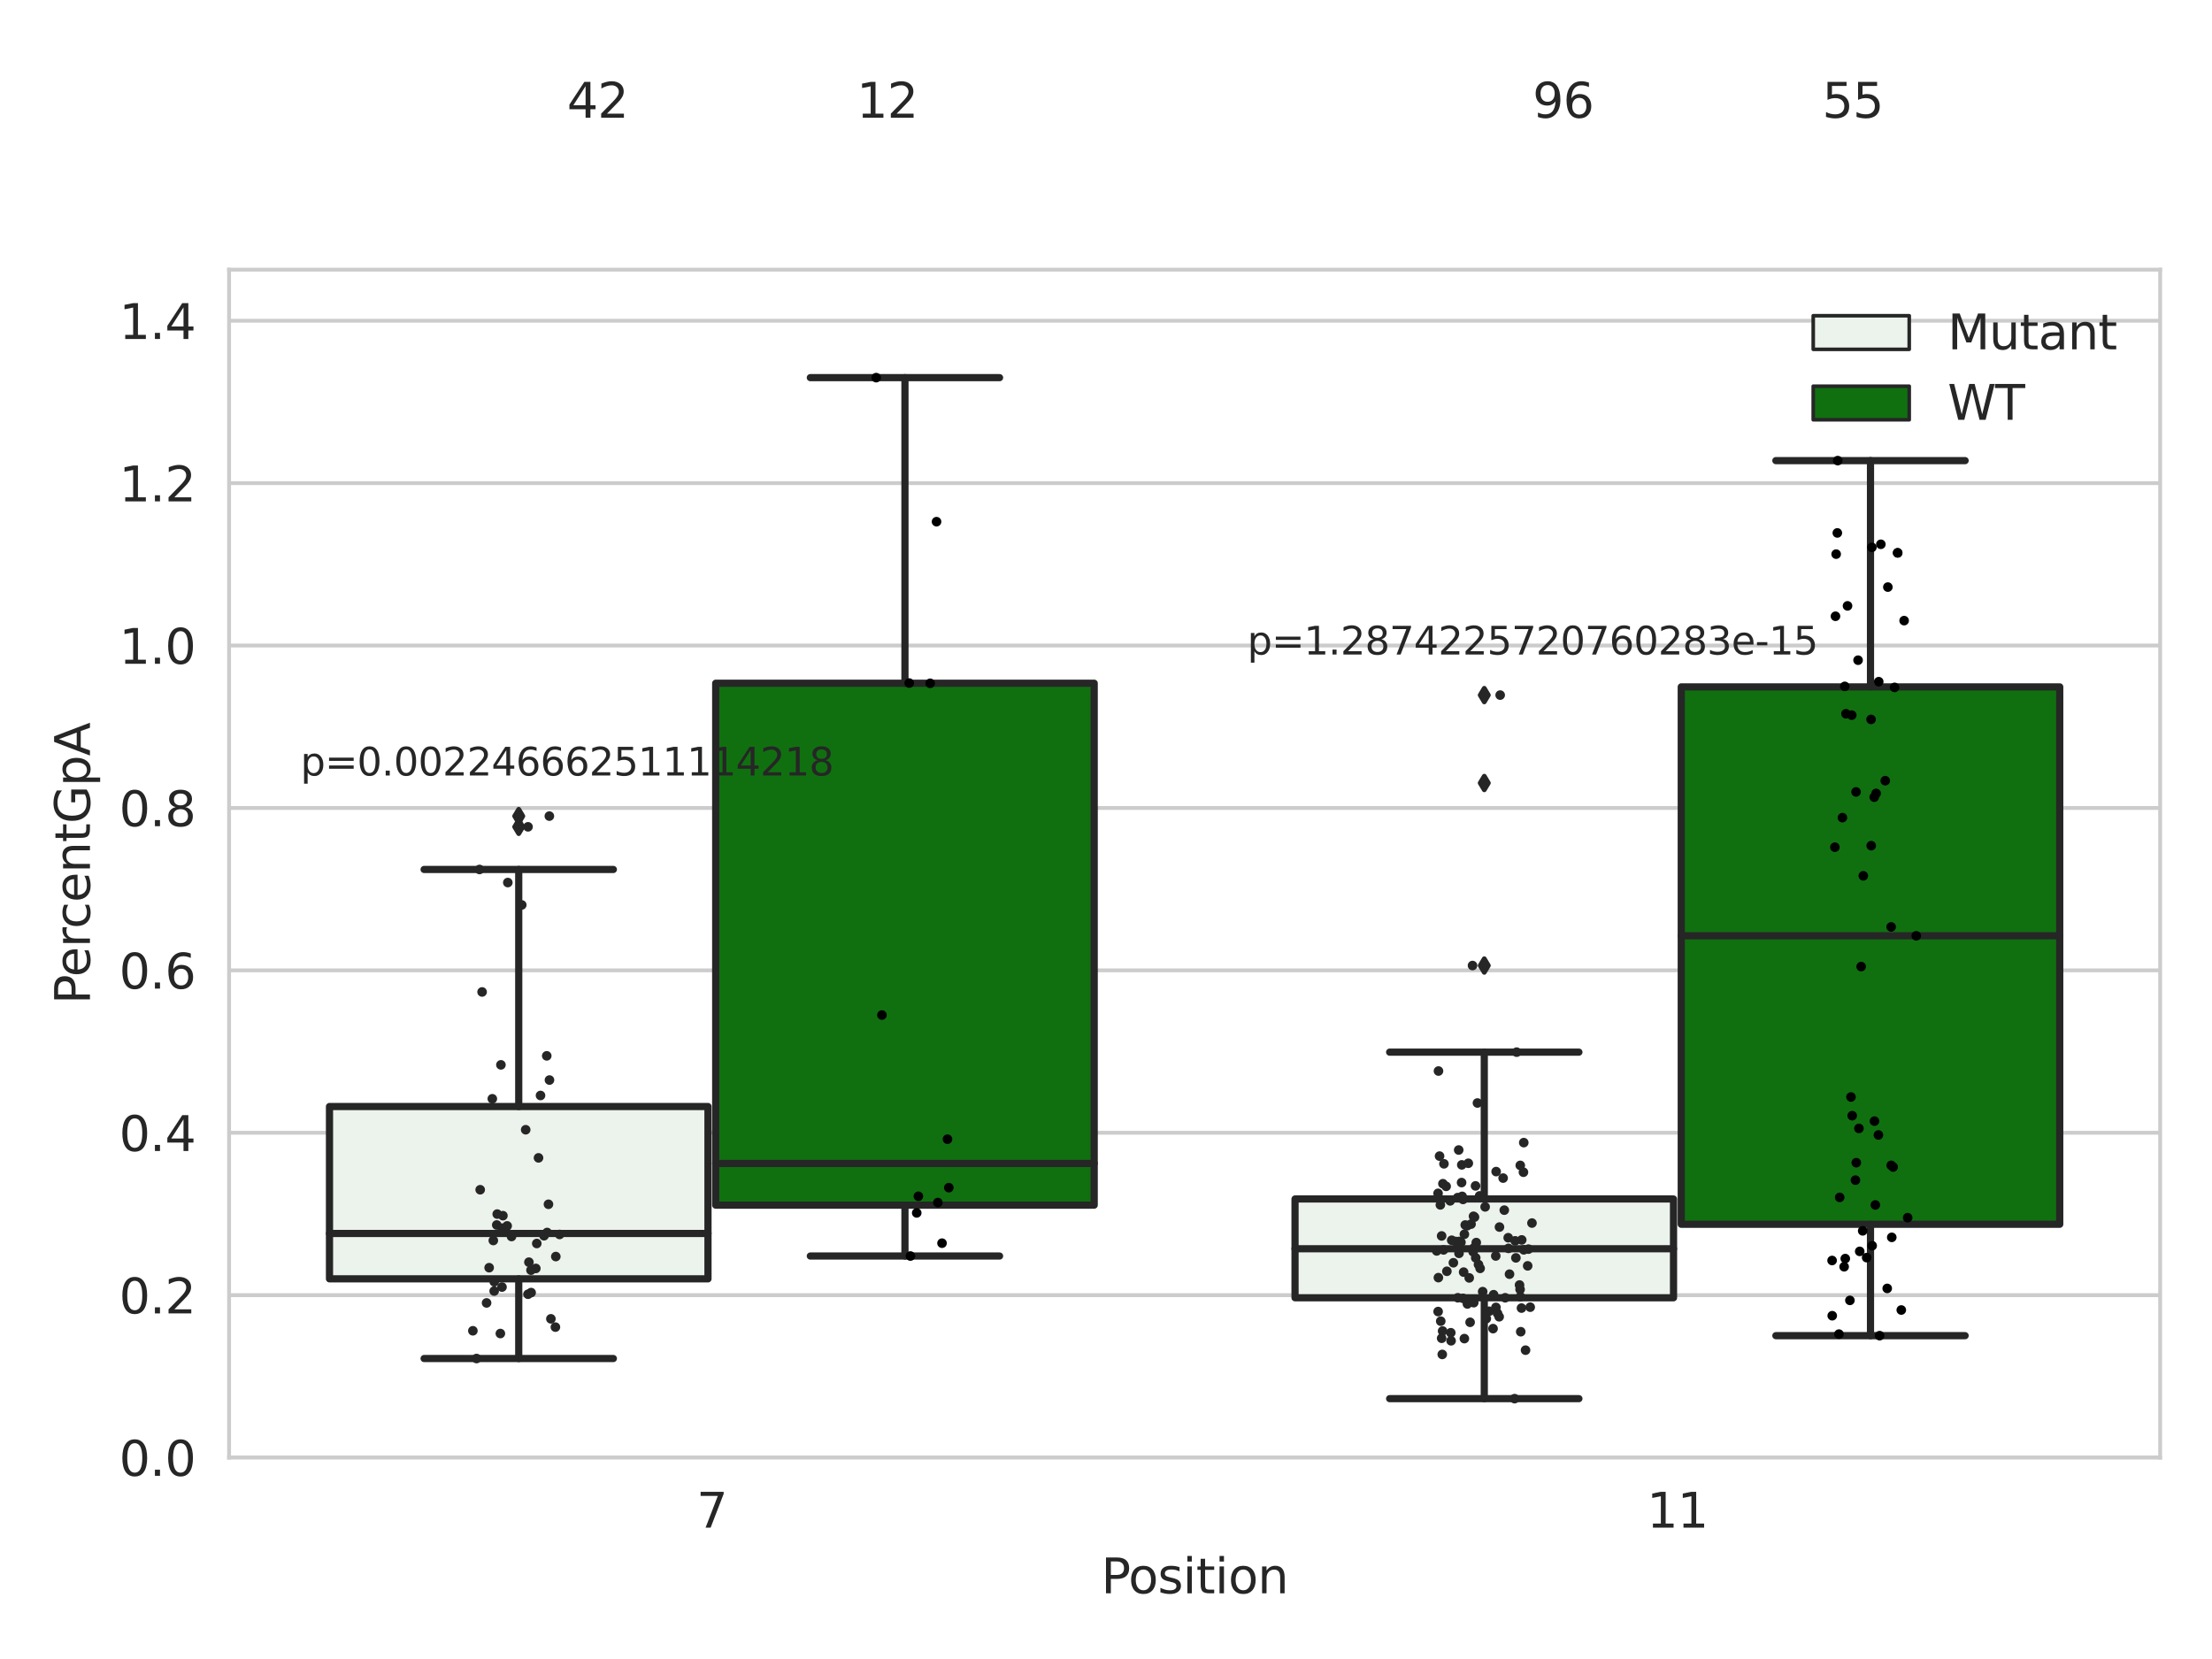 <?xml version="1.0" encoding="utf-8" standalone="no"?>
<!DOCTYPE svg PUBLIC "-//W3C//DTD SVG 1.1//EN"
  "http://www.w3.org/Graphics/SVG/1.1/DTD/svg11.dtd">
<svg xmlns:xlink="http://www.w3.org/1999/xlink" width="460.8pt" height="345.6pt" viewBox="0 0 460.8 345.6" xmlns="http://www.w3.org/2000/svg" version="1.1">
 <defs>
  <style type="text/css">*{stroke-linejoin: round; stroke-linecap: butt}</style>
 </defs>
 <g id="figure_1">
  <g id="patch_1">
   <path d="M 0 345.6 
L 460.8 345.6 
L 460.8 0 
L 0 0 
z
" style="fill: #ffffff"/>
  </g>
  <g id="axes_1">
   <g id="patch_2">
    <path d="M 47.72 303.64 
L 450 303.64 
L 450 56.174 
L 47.72 56.174 
z
" style="fill: #ffffff"/>
   </g>
   <g id="matplotlib.axis_1">
    <g id="xtick_1">
     <g id="text_1">
      <!-- 7 -->
      <g style="fill: #262626" transform="translate(145.109 318.238)scale(0.1 -0.1)">
       <defs>
        <path id="DejaVuSans-37" d="M 525 4666 
L 3525 4666 
L 3525 4397 
L 1831 0 
L 1172 0 
L 2766 4134 
L 525 4134 
L 525 4666 
z
" transform="scale(0.016)"/>
       </defs>
       <use xlink:href="#DejaVuSans-37"/>
      </g>
     </g>
    </g>
    <g id="xtick_2">
     <g id="text_2">
      <!-- 11 -->
      <g style="fill: #262626" transform="translate(343.067 318.238)scale(0.1 -0.1)">
       <defs>
        <path id="DejaVuSans-31" d="M 794 531 
L 1825 531 
L 1825 4091 
L 703 3866 
L 703 4441 
L 1819 4666 
L 2450 4666 
L 2450 531 
L 3481 531 
L 3481 0 
L 794 0 
L 794 531 
z
" transform="scale(0.016)"/>
       </defs>
       <use xlink:href="#DejaVuSans-31"/>
       <use xlink:href="#DejaVuSans-31" x="63.623"/>
      </g>
     </g>
    </g>
    <g id="text_3">
     <!-- Position -->
     <g style="fill: #262626" transform="translate(229.396 331.917)scale(0.1 -0.1)">
      <defs>
       <path id="DejaVuSans-50" d="M 1259 4147 
L 1259 2394 
L 2053 2394 
Q 2494 2394 2734 2622 
Q 2975 2850 2975 3272 
Q 2975 3691 2734 3919 
Q 2494 4147 2053 4147 
L 1259 4147 
z
M 628 4666 
L 2053 4666 
Q 2838 4666 3239 4311 
Q 3641 3956 3641 3272 
Q 3641 2581 3239 2228 
Q 2838 1875 2053 1875 
L 1259 1875 
L 1259 0 
L 628 0 
L 628 4666 
z
" transform="scale(0.016)"/>
       <path id="DejaVuSans-6f" d="M 1959 3097 
Q 1497 3097 1228 2736 
Q 959 2375 959 1747 
Q 959 1119 1226 758 
Q 1494 397 1959 397 
Q 2419 397 2687 759 
Q 2956 1122 2956 1747 
Q 2956 2369 2687 2733 
Q 2419 3097 1959 3097 
z
M 1959 3584 
Q 2709 3584 3137 3096 
Q 3566 2609 3566 1747 
Q 3566 888 3137 398 
Q 2709 -91 1959 -91 
Q 1206 -91 779 398 
Q 353 888 353 1747 
Q 353 2609 779 3096 
Q 1206 3584 1959 3584 
z
" transform="scale(0.016)"/>
       <path id="DejaVuSans-73" d="M 2834 3397 
L 2834 2853 
Q 2591 2978 2328 3040 
Q 2066 3103 1784 3103 
Q 1356 3103 1142 2972 
Q 928 2841 928 2578 
Q 928 2378 1081 2264 
Q 1234 2150 1697 2047 
L 1894 2003 
Q 2506 1872 2764 1633 
Q 3022 1394 3022 966 
Q 3022 478 2636 193 
Q 2250 -91 1575 -91 
Q 1294 -91 989 -36 
Q 684 19 347 128 
L 347 722 
Q 666 556 975 473 
Q 1284 391 1588 391 
Q 1994 391 2212 530 
Q 2431 669 2431 922 
Q 2431 1156 2273 1281 
Q 2116 1406 1581 1522 
L 1381 1569 
Q 847 1681 609 1914 
Q 372 2147 372 2553 
Q 372 3047 722 3315 
Q 1072 3584 1716 3584 
Q 2034 3584 2315 3537 
Q 2597 3491 2834 3397 
z
" transform="scale(0.016)"/>
       <path id="DejaVuSans-69" d="M 603 3500 
L 1178 3500 
L 1178 0 
L 603 0 
L 603 3500 
z
M 603 4863 
L 1178 4863 
L 1178 4134 
L 603 4134 
L 603 4863 
z
" transform="scale(0.016)"/>
       <path id="DejaVuSans-74" d="M 1172 4494 
L 1172 3500 
L 2356 3500 
L 2356 3053 
L 1172 3053 
L 1172 1153 
Q 1172 725 1289 603 
Q 1406 481 1766 481 
L 2356 481 
L 2356 0 
L 1766 0 
Q 1100 0 847 248 
Q 594 497 594 1153 
L 594 3053 
L 172 3053 
L 172 3500 
L 594 3500 
L 594 4494 
L 1172 4494 
z
" transform="scale(0.016)"/>
       <path id="DejaVuSans-6e" d="M 3513 2113 
L 3513 0 
L 2938 0 
L 2938 2094 
Q 2938 2591 2744 2837 
Q 2550 3084 2163 3084 
Q 1697 3084 1428 2787 
Q 1159 2491 1159 1978 
L 1159 0 
L 581 0 
L 581 3500 
L 1159 3500 
L 1159 2956 
Q 1366 3272 1645 3428 
Q 1925 3584 2291 3584 
Q 2894 3584 3203 3211 
Q 3513 2838 3513 2113 
z
" transform="scale(0.016)"/>
      </defs>
      <use xlink:href="#DejaVuSans-50"/>
      <use xlink:href="#DejaVuSans-6f" x="56.678"/>
      <use xlink:href="#DejaVuSans-73" x="117.859"/>
      <use xlink:href="#DejaVuSans-69" x="169.959"/>
      <use xlink:href="#DejaVuSans-74" x="197.742"/>
      <use xlink:href="#DejaVuSans-69" x="236.951"/>
      <use xlink:href="#DejaVuSans-6f" x="264.734"/>
      <use xlink:href="#DejaVuSans-6e" x="325.916"/>
     </g>
    </g>
   </g>
   <g id="matplotlib.axis_2">
    <g id="ytick_1">
     <g id="line2d_1">
      <path d="M 47.72 303.64 
L 450 303.64 
" clip-path="url(#p591f009a2a)" style="fill: none; stroke: #cccccc; stroke-width: 0.8; stroke-linecap: round"/>
     </g>
     <g id="text_4">
      <!-- 0.0 -->
      <g style="fill: #262626" transform="translate(24.817 307.439)scale(0.1 -0.1)">
       <defs>
        <path id="DejaVuSans-30" d="M 2034 4250 
Q 1547 4250 1301 3770 
Q 1056 3291 1056 2328 
Q 1056 1369 1301 889 
Q 1547 409 2034 409 
Q 2525 409 2770 889 
Q 3016 1369 3016 2328 
Q 3016 3291 2770 3770 
Q 2525 4250 2034 4250 
z
M 2034 4750 
Q 2819 4750 3233 4129 
Q 3647 3509 3647 2328 
Q 3647 1150 3233 529 
Q 2819 -91 2034 -91 
Q 1250 -91 836 529 
Q 422 1150 422 2328 
Q 422 3509 836 4129 
Q 1250 4750 2034 4750 
z
" transform="scale(0.016)"/>
        <path id="DejaVuSans-2e" d="M 684 794 
L 1344 794 
L 1344 0 
L 684 0 
L 684 794 
z
" transform="scale(0.016)"/>
       </defs>
       <use xlink:href="#DejaVuSans-30"/>
       <use xlink:href="#DejaVuSans-2e" x="63.623"/>
       <use xlink:href="#DejaVuSans-30" x="95.41"/>
      </g>
     </g>
    </g>
    <g id="ytick_2">
     <g id="line2d_2">
      <path d="M 47.72 269.808 
L 450 269.808 
" clip-path="url(#p591f009a2a)" style="fill: none; stroke: #cccccc; stroke-width: 0.8; stroke-linecap: round"/>
     </g>
     <g id="text_5">
      <!-- 0.2 -->
      <g style="fill: #262626" transform="translate(24.817 273.607)scale(0.1 -0.1)">
       <defs>
        <path id="DejaVuSans-32" d="M 1228 531 
L 3431 531 
L 3431 0 
L 469 0 
L 469 531 
Q 828 903 1448 1529 
Q 2069 2156 2228 2338 
Q 2531 2678 2651 2914 
Q 2772 3150 2772 3378 
Q 2772 3750 2511 3984 
Q 2250 4219 1831 4219 
Q 1534 4219 1204 4116 
Q 875 4013 500 3803 
L 500 4441 
Q 881 4594 1212 4672 
Q 1544 4750 1819 4750 
Q 2544 4750 2975 4387 
Q 3406 4025 3406 3419 
Q 3406 3131 3298 2873 
Q 3191 2616 2906 2266 
Q 2828 2175 2409 1742 
Q 1991 1309 1228 531 
z
" transform="scale(0.016)"/>
       </defs>
       <use xlink:href="#DejaVuSans-30"/>
       <use xlink:href="#DejaVuSans-2e" x="63.623"/>
       <use xlink:href="#DejaVuSans-32" x="95.41"/>
      </g>
     </g>
    </g>
    <g id="ytick_3">
     <g id="line2d_3">
      <path d="M 47.72 235.975 
L 450 235.975 
" clip-path="url(#p591f009a2a)" style="fill: none; stroke: #cccccc; stroke-width: 0.8; stroke-linecap: round"/>
     </g>
     <g id="text_6">
      <!-- 0.4 -->
      <g style="fill: #262626" transform="translate(24.817 239.775)scale(0.1 -0.1)">
       <defs>
        <path id="DejaVuSans-34" d="M 2419 4116 
L 825 1625 
L 2419 1625 
L 2419 4116 
z
M 2253 4666 
L 3047 4666 
L 3047 1625 
L 3713 1625 
L 3713 1100 
L 3047 1100 
L 3047 0 
L 2419 0 
L 2419 1100 
L 313 1100 
L 313 1709 
L 2253 4666 
z
" transform="scale(0.016)"/>
       </defs>
       <use xlink:href="#DejaVuSans-30"/>
       <use xlink:href="#DejaVuSans-2e" x="63.623"/>
       <use xlink:href="#DejaVuSans-34" x="95.41"/>
      </g>
     </g>
    </g>
    <g id="ytick_4">
     <g id="line2d_4">
      <path d="M 47.72 202.143 
L 450 202.143 
" clip-path="url(#p591f009a2a)" style="fill: none; stroke: #cccccc; stroke-width: 0.8; stroke-linecap: round"/>
     </g>
     <g id="text_7">
      <!-- 0.6 -->
      <g style="fill: #262626" transform="translate(24.817 205.942)scale(0.1 -0.1)">
       <defs>
        <path id="DejaVuSans-36" d="M 2113 2584 
Q 1688 2584 1439 2293 
Q 1191 2003 1191 1497 
Q 1191 994 1439 701 
Q 1688 409 2113 409 
Q 2538 409 2786 701 
Q 3034 994 3034 1497 
Q 3034 2003 2786 2293 
Q 2538 2584 2113 2584 
z
M 3366 4563 
L 3366 3988 
Q 3128 4100 2886 4159 
Q 2644 4219 2406 4219 
Q 1781 4219 1451 3797 
Q 1122 3375 1075 2522 
Q 1259 2794 1537 2939 
Q 1816 3084 2150 3084 
Q 2853 3084 3261 2657 
Q 3669 2231 3669 1497 
Q 3669 778 3244 343 
Q 2819 -91 2113 -91 
Q 1303 -91 875 529 
Q 447 1150 447 2328 
Q 447 3434 972 4092 
Q 1497 4750 2381 4750 
Q 2619 4750 2861 4703 
Q 3103 4656 3366 4563 
z
" transform="scale(0.016)"/>
       </defs>
       <use xlink:href="#DejaVuSans-30"/>
       <use xlink:href="#DejaVuSans-2e" x="63.623"/>
       <use xlink:href="#DejaVuSans-36" x="95.41"/>
      </g>
     </g>
    </g>
    <g id="ytick_5">
     <g id="line2d_5">
      <path d="M 47.72 168.311 
L 450 168.311 
" clip-path="url(#p591f009a2a)" style="fill: none; stroke: #cccccc; stroke-width: 0.8; stroke-linecap: round"/>
     </g>
     <g id="text_8">
      <!-- 0.8 -->
      <g style="fill: #262626" transform="translate(24.817 172.11)scale(0.1 -0.1)">
       <defs>
        <path id="DejaVuSans-38" d="M 2034 2216 
Q 1584 2216 1326 1975 
Q 1069 1734 1069 1313 
Q 1069 891 1326 650 
Q 1584 409 2034 409 
Q 2484 409 2743 651 
Q 3003 894 3003 1313 
Q 3003 1734 2745 1975 
Q 2488 2216 2034 2216 
z
M 1403 2484 
Q 997 2584 770 2862 
Q 544 3141 544 3541 
Q 544 4100 942 4425 
Q 1341 4750 2034 4750 
Q 2731 4750 3128 4425 
Q 3525 4100 3525 3541 
Q 3525 3141 3298 2862 
Q 3072 2584 2669 2484 
Q 3125 2378 3379 2068 
Q 3634 1759 3634 1313 
Q 3634 634 3220 271 
Q 2806 -91 2034 -91 
Q 1263 -91 848 271 
Q 434 634 434 1313 
Q 434 1759 690 2068 
Q 947 2378 1403 2484 
z
M 1172 3481 
Q 1172 3119 1398 2916 
Q 1625 2713 2034 2713 
Q 2441 2713 2670 2916 
Q 2900 3119 2900 3481 
Q 2900 3844 2670 4047 
Q 2441 4250 2034 4250 
Q 1625 4250 1398 4047 
Q 1172 3844 1172 3481 
z
" transform="scale(0.016)"/>
       </defs>
       <use xlink:href="#DejaVuSans-30"/>
       <use xlink:href="#DejaVuSans-2e" x="63.623"/>
       <use xlink:href="#DejaVuSans-38" x="95.41"/>
      </g>
     </g>
    </g>
    <g id="ytick_6">
     <g id="line2d_6">
      <path d="M 47.72 134.478 
L 450 134.478 
" clip-path="url(#p591f009a2a)" style="fill: none; stroke: #cccccc; stroke-width: 0.8; stroke-linecap: round"/>
     </g>
     <g id="text_9">
      <!-- 1.0 -->
      <g style="fill: #262626" transform="translate(24.817 138.278)scale(0.1 -0.1)">
       <use xlink:href="#DejaVuSans-31"/>
       <use xlink:href="#DejaVuSans-2e" x="63.623"/>
       <use xlink:href="#DejaVuSans-30" x="95.41"/>
      </g>
     </g>
    </g>
    <g id="ytick_7">
     <g id="line2d_7">
      <path d="M 47.72 100.646 
L 450 100.646 
" clip-path="url(#p591f009a2a)" style="fill: none; stroke: #cccccc; stroke-width: 0.8; stroke-linecap: round"/>
     </g>
     <g id="text_10">
      <!-- 1.2 -->
      <g style="fill: #262626" transform="translate(24.817 104.445)scale(0.1 -0.1)">
       <use xlink:href="#DejaVuSans-31"/>
       <use xlink:href="#DejaVuSans-2e" x="63.623"/>
       <use xlink:href="#DejaVuSans-32" x="95.41"/>
      </g>
     </g>
    </g>
    <g id="ytick_8">
     <g id="line2d_8">
      <path d="M 47.72 66.814 
L 450 66.814 
" clip-path="url(#p591f009a2a)" style="fill: none; stroke: #cccccc; stroke-width: 0.8; stroke-linecap: round"/>
     </g>
     <g id="text_11">
      <!-- 1.4 -->
      <g style="fill: #262626" transform="translate(24.817 70.613)scale(0.1 -0.1)">
       <use xlink:href="#DejaVuSans-31"/>
       <use xlink:href="#DejaVuSans-2e" x="63.623"/>
       <use xlink:href="#DejaVuSans-34" x="95.41"/>
      </g>
     </g>
    </g>
    <g id="text_12">
     <!-- PercentGpA -->
     <g style="fill: #262626" transform="translate(18.737 209.184)rotate(-90)scale(0.1 -0.1)">
      <defs>
       <path id="DejaVuSans-65" d="M 3597 1894 
L 3597 1613 
L 953 1613 
Q 991 1019 1311 708 
Q 1631 397 2203 397 
Q 2534 397 2845 478 
Q 3156 559 3463 722 
L 3463 178 
Q 3153 47 2828 -22 
Q 2503 -91 2169 -91 
Q 1331 -91 842 396 
Q 353 884 353 1716 
Q 353 2575 817 3079 
Q 1281 3584 2069 3584 
Q 2775 3584 3186 3129 
Q 3597 2675 3597 1894 
z
M 3022 2063 
Q 3016 2534 2758 2815 
Q 2500 3097 2075 3097 
Q 1594 3097 1305 2825 
Q 1016 2553 972 2059 
L 3022 2063 
z
" transform="scale(0.016)"/>
       <path id="DejaVuSans-72" d="M 2631 2963 
Q 2534 3019 2420 3045 
Q 2306 3072 2169 3072 
Q 1681 3072 1420 2755 
Q 1159 2438 1159 1844 
L 1159 0 
L 581 0 
L 581 3500 
L 1159 3500 
L 1159 2956 
Q 1341 3275 1631 3429 
Q 1922 3584 2338 3584 
Q 2397 3584 2469 3576 
Q 2541 3569 2628 3553 
L 2631 2963 
z
" transform="scale(0.016)"/>
       <path id="DejaVuSans-63" d="M 3122 3366 
L 3122 2828 
Q 2878 2963 2633 3030 
Q 2388 3097 2138 3097 
Q 1578 3097 1268 2742 
Q 959 2388 959 1747 
Q 959 1106 1268 751 
Q 1578 397 2138 397 
Q 2388 397 2633 464 
Q 2878 531 3122 666 
L 3122 134 
Q 2881 22 2623 -34 
Q 2366 -91 2075 -91 
Q 1284 -91 818 406 
Q 353 903 353 1747 
Q 353 2603 823 3093 
Q 1294 3584 2113 3584 
Q 2378 3584 2631 3529 
Q 2884 3475 3122 3366 
z
" transform="scale(0.016)"/>
       <path id="DejaVuSans-47" d="M 3809 666 
L 3809 1919 
L 2778 1919 
L 2778 2438 
L 4434 2438 
L 4434 434 
Q 4069 175 3628 42 
Q 3188 -91 2688 -91 
Q 1594 -91 976 548 
Q 359 1188 359 2328 
Q 359 3472 976 4111 
Q 1594 4750 2688 4750 
Q 3144 4750 3555 4637 
Q 3966 4525 4313 4306 
L 4313 3634 
Q 3963 3931 3569 4081 
Q 3175 4231 2741 4231 
Q 1884 4231 1454 3753 
Q 1025 3275 1025 2328 
Q 1025 1384 1454 906 
Q 1884 428 2741 428 
Q 3075 428 3337 486 
Q 3600 544 3809 666 
z
" transform="scale(0.016)"/>
       <path id="DejaVuSans-70" d="M 1159 525 
L 1159 -1331 
L 581 -1331 
L 581 3500 
L 1159 3500 
L 1159 2969 
Q 1341 3281 1617 3432 
Q 1894 3584 2278 3584 
Q 2916 3584 3314 3078 
Q 3713 2572 3713 1747 
Q 3713 922 3314 415 
Q 2916 -91 2278 -91 
Q 1894 -91 1617 61 
Q 1341 213 1159 525 
z
M 3116 1747 
Q 3116 2381 2855 2742 
Q 2594 3103 2138 3103 
Q 1681 3103 1420 2742 
Q 1159 2381 1159 1747 
Q 1159 1113 1420 752 
Q 1681 391 2138 391 
Q 2594 391 2855 752 
Q 3116 1113 3116 1747 
z
" transform="scale(0.016)"/>
       <path id="DejaVuSans-41" d="M 2188 4044 
L 1331 1722 
L 3047 1722 
L 2188 4044 
z
M 1831 4666 
L 2547 4666 
L 4325 0 
L 3669 0 
L 3244 1197 
L 1141 1197 
L 716 0 
L 50 0 
L 1831 4666 
z
" transform="scale(0.016)"/>
      </defs>
      <use xlink:href="#DejaVuSans-50"/>
      <use xlink:href="#DejaVuSans-65" x="56.678"/>
      <use xlink:href="#DejaVuSans-72" x="118.201"/>
      <use xlink:href="#DejaVuSans-63" x="157.064"/>
      <use xlink:href="#DejaVuSans-65" x="212.045"/>
      <use xlink:href="#DejaVuSans-6e" x="273.568"/>
      <use xlink:href="#DejaVuSans-74" x="336.947"/>
      <use xlink:href="#DejaVuSans-47" x="376.156"/>
      <use xlink:href="#DejaVuSans-70" x="453.646"/>
      <use xlink:href="#DejaVuSans-41" x="517.123"/>
     </g>
    </g>
   </g>
   <g id="patch_3">
    <path d="M 68.639 266.408 
L 147.485 266.408 
L 147.485 230.508 
L 68.639 230.508 
L 68.639 266.408 
z
" clip-path="url(#p591f009a2a)" style="fill: #ecf2ec; stroke: #262626; stroke-width: 1.5; stroke-linejoin: miter"/>
   </g>
   <g id="patch_4">
    <path d="M 149.095 251.052 
L 227.941 251.052 
L 227.941 142.331 
L 149.095 142.331 
L 149.095 251.052 
z
" clip-path="url(#p591f009a2a)" style="fill: #107010; stroke: #262626; stroke-width: 1.5; stroke-linejoin: miter"/>
   </g>
   <g id="patch_5">
    <path d="M 269.779 270.348 
L 348.625 270.348 
L 348.625 249.77 
L 269.779 249.77 
L 269.779 270.348 
z
" clip-path="url(#p591f009a2a)" style="fill: #ecf2ec; stroke: #262626; stroke-width: 1.5; stroke-linejoin: miter"/>
   </g>
   <g id="patch_6">
    <path d="M 350.235 255.036 
L 429.081 255.036 
L 429.081 143.09 
L 350.235 143.09 
L 350.235 255.036 
z
" clip-path="url(#p591f009a2a)" style="fill: #107010; stroke: #262626; stroke-width: 1.5; stroke-linejoin: miter"/>
   </g>
   <g id="patch_7">
    <path d="M 148.29 303.64 
L 148.29 303.64 
L 148.29 303.64 
L 148.29 303.64 
z
" clip-path="url(#p591f009a2a)" style="fill: #ecf2ec; stroke: #262626; stroke-width: 0.75; stroke-linejoin: miter"/>
   </g>
   <g id="patch_8">
    <path d="M 148.29 303.64 
L 148.29 303.64 
L 148.29 303.64 
L 148.29 303.64 
z
" clip-path="url(#p591f009a2a)" style="fill: #107010; stroke: #262626; stroke-width: 0.75; stroke-linejoin: miter"/>
   </g>
   <g id="PathCollection_1"/>
   <g id="PathCollection_2"/>
   <g id="line2d_9">
    <path d="M 108.062 266.408 
L 108.062 283.005 
" clip-path="url(#p591f009a2a)" style="fill: none; stroke: #262626; stroke-width: 1.5; stroke-linecap: round"/>
   </g>
   <g id="line2d_10">
    <path d="M 108.062 230.508 
L 108.062 181.127 
" clip-path="url(#p591f009a2a)" style="fill: none; stroke: #262626; stroke-width: 1.5; stroke-linecap: round"/>
   </g>
   <g id="line2d_11">
    <path d="M 88.35 283.005 
L 127.774 283.005 
" clip-path="url(#p591f009a2a)" style="fill: none; stroke: #262626; stroke-width: 1.5; stroke-linecap: round"/>
   </g>
   <g id="line2d_12">
    <path d="M 88.35 181.127 
L 127.774 181.127 
" clip-path="url(#p591f009a2a)" style="fill: none; stroke: #262626; stroke-width: 1.5; stroke-linecap: round"/>
   </g>
   <g id="line2d_13">
    <defs>
     <path id="m4605619607" d="M -0 1.414 
L 0.849 0 
L 0 -1.414 
L -0.849 -0 
z
" style="stroke: #262626; stroke-linejoin: miter"/>
    </defs>
    <g clip-path="url(#p591f009a2a)">
     <use xlink:href="#m4605619607" x="108.062" y="170.009" style="fill: #262626; stroke: #262626; stroke-linejoin: miter"/>
     <use xlink:href="#m4605619607" x="108.062" y="172.242" style="fill: #262626; stroke: #262626; stroke-linejoin: miter"/>
    </g>
   </g>
   <g id="line2d_14">
    <path d="M 188.518 251.052 
L 188.518 261.654 
" clip-path="url(#p591f009a2a)" style="fill: none; stroke: #262626; stroke-width: 1.5; stroke-linecap: round"/>
   </g>
   <g id="line2d_15">
    <path d="M 188.518 142.331 
L 188.518 78.671 
" clip-path="url(#p591f009a2a)" style="fill: none; stroke: #262626; stroke-width: 1.5; stroke-linecap: round"/>
   </g>
   <g id="line2d_16">
    <path d="M 168.806 261.654 
L 208.23 261.654 
" clip-path="url(#p591f009a2a)" style="fill: none; stroke: #262626; stroke-width: 1.5; stroke-linecap: round"/>
   </g>
   <g id="line2d_17">
    <path d="M 168.806 78.671 
L 208.23 78.671 
" clip-path="url(#p591f009a2a)" style="fill: none; stroke: #262626; stroke-width: 1.5; stroke-linecap: round"/>
   </g>
   <g id="line2d_18"/>
   <g id="line2d_19">
    <path d="M 309.202 270.348 
L 309.202 291.366 
" clip-path="url(#p591f009a2a)" style="fill: none; stroke: #262626; stroke-width: 1.5; stroke-linecap: round"/>
   </g>
   <g id="line2d_20">
    <path d="M 309.202 249.77 
L 309.202 219.18 
" clip-path="url(#p591f009a2a)" style="fill: none; stroke: #262626; stroke-width: 1.5; stroke-linecap: round"/>
   </g>
   <g id="line2d_21">
    <path d="M 289.49 291.366 
L 328.914 291.366 
" clip-path="url(#p591f009a2a)" style="fill: none; stroke: #262626; stroke-width: 1.5; stroke-linecap: round"/>
   </g>
   <g id="line2d_22">
    <path d="M 289.49 219.18 
L 328.914 219.18 
" clip-path="url(#p591f009a2a)" style="fill: none; stroke: #262626; stroke-width: 1.5; stroke-linecap: round"/>
   </g>
   <g id="line2d_23">
    <g clip-path="url(#p591f009a2a)">
     <use xlink:href="#m4605619607" x="309.202" y="163.114" style="fill: #262626; stroke: #262626; stroke-linejoin: miter"/>
     <use xlink:href="#m4605619607" x="309.202" y="144.801" style="fill: #262626; stroke: #262626; stroke-linejoin: miter"/>
     <use xlink:href="#m4605619607" x="309.202" y="201.139" style="fill: #262626; stroke: #262626; stroke-linejoin: miter"/>
    </g>
   </g>
   <g id="line2d_24">
    <path d="M 389.658 255.036 
L 389.658 278.243 
" clip-path="url(#p591f009a2a)" style="fill: none; stroke: #262626; stroke-width: 1.5; stroke-linecap: round"/>
   </g>
   <g id="line2d_25">
    <path d="M 389.658 143.09 
L 389.658 95.955 
" clip-path="url(#p591f009a2a)" style="fill: none; stroke: #262626; stroke-width: 1.5; stroke-linecap: round"/>
   </g>
   <g id="line2d_26">
    <path d="M 369.946 278.243 
L 409.37 278.243 
" clip-path="url(#p591f009a2a)" style="fill: none; stroke: #262626; stroke-width: 1.5; stroke-linecap: round"/>
   </g>
   <g id="line2d_27">
    <path d="M 369.946 95.955 
L 409.37 95.955 
" clip-path="url(#p591f009a2a)" style="fill: none; stroke: #262626; stroke-width: 1.5; stroke-linecap: round"/>
   </g>
   <g id="line2d_28"/>
   <g id="line2d_29">
    <path d="M 68.639 256.955 
L 147.485 256.955 
" clip-path="url(#p591f009a2a)" style="fill: none; stroke: #262626; stroke-width: 1.5; stroke-linecap: round"/>
   </g>
   <g id="line2d_30">
    <path d="M 149.095 242.364 
L 227.941 242.364 
" clip-path="url(#p591f009a2a)" style="fill: none; stroke: #262626; stroke-width: 1.5; stroke-linecap: round"/>
   </g>
   <g id="line2d_31">
    <path d="M 269.779 260.137 
L 348.625 260.137 
" clip-path="url(#p591f009a2a)" style="fill: none; stroke: #262626; stroke-width: 1.5; stroke-linecap: round"/>
   </g>
   <g id="line2d_32">
    <path d="M 350.235 194.942 
L 429.081 194.942 
" clip-path="url(#p591f009a2a)" style="fill: none; stroke: #262626; stroke-width: 1.5; stroke-linecap: round"/>
   </g>
   <g id="patch_9">
    <path d="M 47.72 303.64 
L 47.72 56.174 
" style="fill: none; stroke: #cccccc; stroke-width: 0.8; stroke-linejoin: miter; stroke-linecap: square"/>
   </g>
   <g id="patch_10">
    <path d="M 450 303.64 
L 450 56.174 
" style="fill: none; stroke: #cccccc; stroke-width: 0.8; stroke-linejoin: miter; stroke-linecap: square"/>
   </g>
   <g id="patch_11">
    <path d="M 47.72 303.64 
L 450 303.64 
" style="fill: none; stroke: #cccccc; stroke-width: 0.8; stroke-linejoin: miter; stroke-linecap: square"/>
   </g>
   <g id="patch_12">
    <path d="M 47.72 56.174 
L 450 56.174 
" style="fill: none; stroke: #cccccc; stroke-width: 0.8; stroke-linejoin: miter; stroke-linecap: square"/>
   </g>
   <g id="PathCollection_3">
    <defs>
     <path id="C0_0_8bd3b14602" d="M 0 1 
C 0.265 1 0.52 0.895 0.707 0.707 
C 0.895 0.52 1 0.265 1 -0 
C 1 -0.265 0.895 -0.52 0.707 -0.707 
C 0.52 -0.895 0.265 -1 0 -1 
C -0.265 -1 -0.52 -0.895 -0.707 -0.707 
C -0.895 -0.52 -1 -0.265 -1 0 
C -1 0.265 -0.895 0.52 -0.707 0.707 
C -0.52 0.895 -0.265 1 0 1 
z
"/>
    </defs>
    <g clip-path="url(#p591f009a2a)">
     <use xlink:href="#C0_0_8bd3b14602" x="110.182" y="262.934" style="fill: #262626"/>
    </g>
    <g clip-path="url(#p591f009a2a)">
     <use xlink:href="#C0_0_8bd3b14602" x="102.768" y="258.42" style="fill: #262626"/>
    </g>
    <g clip-path="url(#p591f009a2a)">
     <use xlink:href="#C0_0_8bd3b14602" x="114.256" y="250.874" style="fill: #262626"/>
    </g>
    <g clip-path="url(#p591f009a2a)">
     <use xlink:href="#C0_0_8bd3b14602" x="115.702" y="276.461" style="fill: #262626"/>
    </g>
    <g clip-path="url(#p591f009a2a)">
     <use xlink:href="#C0_0_8bd3b14602" x="100.429" y="206.642" style="fill: #262626"/>
    </g>
    <g clip-path="url(#p591f009a2a)">
     <use xlink:href="#C0_0_8bd3b14602" x="103.582" y="252.915" style="fill: #262626"/>
    </g>
    <g clip-path="url(#p591f009a2a)">
     <use xlink:href="#C0_0_8bd3b14602" x="105.786" y="183.851" style="fill: #262626"/>
    </g>
    <g clip-path="url(#p591f009a2a)">
     <use xlink:href="#C0_0_8bd3b14602" x="104.636" y="255.844" style="fill: #262626"/>
    </g>
    <g clip-path="url(#p591f009a2a)">
     <use xlink:href="#C0_0_8bd3b14602" x="101.898" y="264.083" style="fill: #262626"/>
    </g>
    <g clip-path="url(#p591f009a2a)">
     <use xlink:href="#C0_0_8bd3b14602" x="112.6" y="228.208" style="fill: #262626"/>
    </g>
    <g clip-path="url(#p591f009a2a)">
     <use xlink:href="#C0_0_8bd3b14602" x="101.363" y="271.422" style="fill: #262626"/>
    </g>
    <g clip-path="url(#p591f009a2a)">
     <use xlink:href="#C0_0_8bd3b14602" x="103.484" y="255.185" style="fill: #262626"/>
    </g>
    <g clip-path="url(#p591f009a2a)">
     <use xlink:href="#C0_0_8bd3b14602" x="102.56" y="228.896" style="fill: #262626"/>
    </g>
    <g clip-path="url(#p591f009a2a)">
     <use xlink:href="#C0_0_8bd3b14602" x="115.786" y="261.762" style="fill: #262626"/>
    </g>
    <g clip-path="url(#p591f009a2a)">
     <use xlink:href="#C0_0_8bd3b14602" x="111.82" y="259.041" style="fill: #262626"/>
    </g>
    <g clip-path="url(#p591f009a2a)">
     <use xlink:href="#C0_0_8bd3b14602" x="104.766" y="253.249" style="fill: #262626"/>
    </g>
    <g clip-path="url(#p591f009a2a)">
     <use xlink:href="#C0_0_8bd3b14602" x="109.997" y="269.612" style="fill: #262626"/>
    </g>
    <g clip-path="url(#p591f009a2a)">
     <use xlink:href="#C0_0_8bd3b14602" x="113.975" y="256.753" style="fill: #262626"/>
    </g>
    <g clip-path="url(#p591f009a2a)">
     <use xlink:href="#C0_0_8bd3b14602" x="104.352" y="221.829" style="fill: #262626"/>
    </g>
    <g clip-path="url(#p591f009a2a)">
     <use xlink:href="#C0_0_8bd3b14602" x="114.441" y="170.009" style="fill: #262626"/>
    </g>
    <g clip-path="url(#p591f009a2a)">
     <use xlink:href="#C0_0_8bd3b14602" x="110.644" y="269.27" style="fill: #262626"/>
    </g>
    <g clip-path="url(#p591f009a2a)">
     <use xlink:href="#C0_0_8bd3b14602" x="104.235" y="277.798" style="fill: #262626"/>
    </g>
    <g clip-path="url(#p591f009a2a)">
     <use xlink:href="#C0_0_8bd3b14602" x="102.965" y="267.012" style="fill: #262626"/>
    </g>
    <g clip-path="url(#p591f009a2a)">
     <use xlink:href="#C0_0_8bd3b14602" x="116.575" y="257.158" style="fill: #262626"/>
    </g>
    <g clip-path="url(#p591f009a2a)">
     <use xlink:href="#C0_0_8bd3b14602" x="105.652" y="255.376" style="fill: #262626"/>
    </g>
    <g clip-path="url(#p591f009a2a)">
     <use xlink:href="#C0_0_8bd3b14602" x="98.509" y="277.225" style="fill: #262626"/>
    </g>
    <g clip-path="url(#p591f009a2a)">
     <use xlink:href="#C0_0_8bd3b14602" x="102.947" y="268.951" style="fill: #262626"/>
    </g>
    <g clip-path="url(#p591f009a2a)">
     <use xlink:href="#C0_0_8bd3b14602" x="110.614" y="264.599" style="fill: #262626"/>
    </g>
    <g clip-path="url(#p591f009a2a)">
     <use xlink:href="#C0_0_8bd3b14602" x="113.897" y="219.952" style="fill: #262626"/>
    </g>
    <g clip-path="url(#p591f009a2a)">
     <use xlink:href="#C0_0_8bd3b14602" x="100.032" y="247.845" style="fill: #262626"/>
    </g>
    <g clip-path="url(#p591f009a2a)">
     <use xlink:href="#C0_0_8bd3b14602" x="109.998" y="172.242" style="fill: #262626"/>
    </g>
    <g clip-path="url(#p591f009a2a)">
     <use xlink:href="#C0_0_8bd3b14602" x="106.563" y="257.589" style="fill: #262626"/>
    </g>
    <g clip-path="url(#p591f009a2a)">
     <use xlink:href="#C0_0_8bd3b14602" x="111.622" y="264.237" style="fill: #262626"/>
    </g>
    <g clip-path="url(#p591f009a2a)">
     <use xlink:href="#C0_0_8bd3b14602" x="114.76" y="274.737" style="fill: #262626"/>
    </g>
    <g clip-path="url(#p591f009a2a)">
     <use xlink:href="#C0_0_8bd3b14602" x="109.511" y="235.345" style="fill: #262626"/>
    </g>
    <g clip-path="url(#p591f009a2a)">
     <use xlink:href="#C0_0_8bd3b14602" x="113.33" y="257.426" style="fill: #262626"/>
    </g>
    <g clip-path="url(#p591f009a2a)">
     <use xlink:href="#C0_0_8bd3b14602" x="99.889" y="181.127" style="fill: #262626"/>
    </g>
    <g clip-path="url(#p591f009a2a)">
     <use xlink:href="#C0_0_8bd3b14602" x="99.272" y="283.005" style="fill: #262626"/>
    </g>
    <g clip-path="url(#p591f009a2a)">
     <use xlink:href="#C0_0_8bd3b14602" x="108.693" y="188.515" style="fill: #262626"/>
    </g>
    <g clip-path="url(#p591f009a2a)">
     <use xlink:href="#C0_0_8bd3b14602" x="114.465" y="224.993" style="fill: #262626"/>
    </g>
    <g clip-path="url(#p591f009a2a)">
     <use xlink:href="#C0_0_8bd3b14602" x="112.182" y="241.204" style="fill: #262626"/>
    </g>
    <g clip-path="url(#p591f009a2a)">
     <use xlink:href="#C0_0_8bd3b14602" x="104.576" y="268.119" style="fill: #262626"/>
    </g>
   </g>
   <g id="PathCollection_4">
    <defs>
     <path id="C1_0_6bcaec280c" d="M 0 1 
C 0.265 1 0.52 0.895 0.707 0.707 
C 0.895 0.52 1 0.265 1 -0 
C 1 -0.265 0.895 -0.52 0.707 -0.707 
C 0.52 -0.895 0.265 -1 0 -1 
C -0.265 -1 -0.52 -0.895 -0.707 -0.707 
C -0.895 -0.52 -1 -0.265 -1 0 
C -1 0.265 -0.895 0.52 -0.707 0.707 
C -0.52 0.895 -0.265 1 0 1 
z
"/>
    </defs>
    <g clip-path="url(#p591f009a2a)">
     <use xlink:href="#C1_0_6bcaec280c" x="191.313" y="249.205"/>
    </g>
    <g clip-path="url(#p591f009a2a)">
     <use xlink:href="#C1_0_6bcaec280c" x="193.771" y="142.344"/>
    </g>
    <g clip-path="url(#p591f009a2a)">
     <use xlink:href="#C1_0_6bcaec280c" x="189.406" y="142.292"/>
    </g>
    <g clip-path="url(#p591f009a2a)">
     <use xlink:href="#C1_0_6bcaec280c" x="182.529" y="78.671"/>
    </g>
    <g clip-path="url(#p591f009a2a)">
     <use xlink:href="#C1_0_6bcaec280c" x="189.656" y="261.654"/>
    </g>
    <g clip-path="url(#p591f009a2a)">
     <use xlink:href="#C1_0_6bcaec280c" x="195.097" y="108.677"/>
    </g>
    <g clip-path="url(#p591f009a2a)">
     <use xlink:href="#C1_0_6bcaec280c" x="196.24" y="258.977"/>
    </g>
    <g clip-path="url(#p591f009a2a)">
     <use xlink:href="#C1_0_6bcaec280c" x="197.379" y="237.317"/>
    </g>
    <g clip-path="url(#p591f009a2a)">
     <use xlink:href="#C1_0_6bcaec280c" x="197.655" y="247.411"/>
    </g>
    <g clip-path="url(#p591f009a2a)">
     <use xlink:href="#C1_0_6bcaec280c" x="183.719" y="211.452"/>
    </g>
    <g clip-path="url(#p591f009a2a)">
     <use xlink:href="#C1_0_6bcaec280c" x="190.97" y="252.669"/>
    </g>
    <g clip-path="url(#p591f009a2a)">
     <use xlink:href="#C1_0_6bcaec280c" x="195.373" y="250.513"/>
    </g>
   </g>
   <g id="PathCollection_5">
    <defs>
     <path id="C2_0_bca91226f3" d="M 0 1 
C 0.265 1 0.52 0.895 0.707 0.707 
C 0.895 0.52 1 0.265 1 -0 
C 1 -0.265 0.895 -0.52 0.707 -0.707 
C 0.52 -0.895 0.265 -1 0 -1 
C -0.265 -1 -0.52 -0.895 -0.707 -0.707 
C -0.895 -0.52 -1 -0.265 -1 0 
C -1 0.265 -0.895 0.52 -0.707 0.707 
C -0.52 0.895 -0.265 1 0 1 
z
"/>
    </defs>
    <g clip-path="url(#p591f009a2a)">
     <use xlink:href="#C2_0_bca91226f3" x="309.38" y="251.416" style="fill: #262626"/>
    </g>
    <g clip-path="url(#p591f009a2a)">
     <use xlink:href="#C2_0_bca91226f3" x="299.573" y="248.593" style="fill: #262626"/>
    </g>
    <g clip-path="url(#p591f009a2a)">
     <use xlink:href="#C2_0_bca91226f3" x="305.644" y="255.341" style="fill: #262626"/>
    </g>
    <g clip-path="url(#p591f009a2a)">
     <use xlink:href="#C2_0_bca91226f3" x="309.333" y="163.114" style="fill: #262626"/>
    </g>
    <g clip-path="url(#p591f009a2a)">
     <use xlink:href="#C2_0_bca91226f3" x="316.662" y="268.611" style="fill: #262626"/>
    </g>
    <g clip-path="url(#p591f009a2a)">
     <use xlink:href="#C2_0_bca91226f3" x="304.518" y="242.661" style="fill: #262626"/>
    </g>
    <g clip-path="url(#p591f009a2a)">
     <use xlink:href="#C2_0_bca91226f3" x="312.514" y="144.801" style="fill: #262626"/>
    </g>
    <g clip-path="url(#p591f009a2a)">
     <use xlink:href="#C2_0_bca91226f3" x="317.002" y="258.297" style="fill: #262626"/>
    </g>
    <g clip-path="url(#p591f009a2a)">
     <use xlink:href="#C2_0_bca91226f3" x="312.368" y="255.619" style="fill: #262626"/>
    </g>
    <g clip-path="url(#p591f009a2a)">
     <use xlink:href="#C2_0_bca91226f3" x="303.873" y="239.567" style="fill: #262626"/>
    </g>
    <g clip-path="url(#p591f009a2a)">
     <use xlink:href="#C2_0_bca91226f3" x="311.955" y="273.594" style="fill: #262626"/>
    </g>
    <g clip-path="url(#p591f009a2a)">
     <use xlink:href="#C2_0_bca91226f3" x="307.533" y="258.849" style="fill: #262626"/>
    </g>
    <g clip-path="url(#p591f009a2a)">
     <use xlink:href="#C2_0_bca91226f3" x="304.475" y="246.351" style="fill: #262626"/>
    </g>
    <g clip-path="url(#p591f009a2a)">
     <use xlink:href="#C2_0_bca91226f3" x="315.948" y="219.18" style="fill: #262626"/>
    </g>
    <g clip-path="url(#p591f009a2a)">
     <use xlink:href="#C2_0_bca91226f3" x="318.77" y="272.307" style="fill: #262626"/>
    </g>
    <g clip-path="url(#p591f009a2a)">
     <use xlink:href="#C2_0_bca91226f3" x="317.43" y="260.363" style="fill: #262626"/>
    </g>
    <g clip-path="url(#p591f009a2a)">
     <use xlink:href="#C2_0_bca91226f3" x="315.789" y="262.038" style="fill: #262626"/>
    </g>
    <g clip-path="url(#p591f009a2a)">
     <use xlink:href="#C2_0_bca91226f3" x="302.225" y="277.633" style="fill: #262626"/>
    </g>
    <g clip-path="url(#p591f009a2a)">
     <use xlink:href="#C2_0_bca91226f3" x="299.292" y="260.588" style="fill: #262626"/>
    </g>
    <g clip-path="url(#p591f009a2a)">
     <use xlink:href="#C2_0_bca91226f3" x="308.227" y="249.123" style="fill: #262626"/>
    </g>
    <g clip-path="url(#p591f009a2a)">
     <use xlink:href="#C2_0_bca91226f3" x="300.316" y="257.468" style="fill: #262626"/>
    </g>
    <g clip-path="url(#p591f009a2a)">
     <use xlink:href="#C2_0_bca91226f3" x="304.766" y="270.467" style="fill: #262626"/>
    </g>
    <g clip-path="url(#p591f009a2a)">
     <use xlink:href="#C2_0_bca91226f3" x="313.128" y="245.417" style="fill: #262626"/>
    </g>
    <g clip-path="url(#p591f009a2a)">
     <use xlink:href="#C2_0_bca91226f3" x="307.781" y="229.772" style="fill: #262626"/>
    </g>
    <g clip-path="url(#p591f009a2a)">
     <use xlink:href="#C2_0_bca91226f3" x="299.887" y="240.836" style="fill: #262626"/>
    </g>
    <g clip-path="url(#p591f009a2a)">
     <use xlink:href="#C2_0_bca91226f3" x="306.959" y="253.373" style="fill: #262626"/>
    </g>
    <g clip-path="url(#p591f009a2a)">
     <use xlink:href="#C2_0_bca91226f3" x="312.303" y="274.306" style="fill: #262626"/>
    </g>
    <g clip-path="url(#p591f009a2a)">
     <use xlink:href="#C2_0_bca91226f3" x="307.421" y="262.032" style="fill: #262626"/>
    </g>
    <g clip-path="url(#p591f009a2a)">
     <use xlink:href="#C2_0_bca91226f3" x="303.255" y="258.624" style="fill: #262626"/>
    </g>
    <g clip-path="url(#p591f009a2a)">
     <use xlink:href="#C2_0_bca91226f3" x="307.996" y="263.427" style="fill: #262626"/>
    </g>
    <g clip-path="url(#p591f009a2a)">
     <use xlink:href="#C2_0_bca91226f3" x="316.547" y="267.692" style="fill: #262626"/>
    </g>
    <g clip-path="url(#p591f009a2a)">
     <use xlink:href="#C2_0_bca91226f3" x="300.586" y="246.586" style="fill: #262626"/>
    </g>
    <g clip-path="url(#p591f009a2a)">
     <use xlink:href="#C2_0_bca91226f3" x="300.521" y="277.274" style="fill: #262626"/>
    </g>
    <g clip-path="url(#p591f009a2a)">
     <use xlink:href="#C2_0_bca91226f3" x="315.518" y="291.366" style="fill: #262626"/>
    </g>
    <g clip-path="url(#p591f009a2a)">
     <use xlink:href="#C2_0_bca91226f3" x="316.722" y="270.125" style="fill: #262626"/>
    </g>
    <g clip-path="url(#p591f009a2a)">
     <use xlink:href="#C2_0_bca91226f3" x="313.558" y="270.351" style="fill: #262626"/>
    </g>
    <g clip-path="url(#p591f009a2a)">
     <use xlink:href="#C2_0_bca91226f3" x="307.168" y="253.546" style="fill: #262626"/>
    </g>
    <g clip-path="url(#p591f009a2a)">
     <use xlink:href="#C2_0_bca91226f3" x="317.799" y="281.265" style="fill: #262626"/>
    </g>
    <g clip-path="url(#p591f009a2a)">
     <use xlink:href="#C2_0_bca91226f3" x="306.067" y="266.209" style="fill: #262626"/>
    </g>
    <g clip-path="url(#p591f009a2a)">
     <use xlink:href="#C2_0_bca91226f3" x="301.259" y="247.138" style="fill: #262626"/>
    </g>
    <g clip-path="url(#p591f009a2a)">
     <use xlink:href="#C2_0_bca91226f3" x="302.767" y="263.056" style="fill: #262626"/>
    </g>
    <g clip-path="url(#p591f009a2a)">
     <use xlink:href="#C2_0_bca91226f3" x="299.586" y="273.219" style="fill: #262626"/>
    </g>
    <g clip-path="url(#p591f009a2a)">
     <use xlink:href="#C2_0_bca91226f3" x="301.411" y="264.831" style="fill: #262626"/>
    </g>
    <g clip-path="url(#p591f009a2a)">
     <use xlink:href="#C2_0_bca91226f3" x="316.799" y="277.422" style="fill: #262626"/>
    </g>
    <g clip-path="url(#p591f009a2a)">
     <use xlink:href="#C2_0_bca91226f3" x="307.011" y="271.368" style="fill: #262626"/>
    </g>
    <g clip-path="url(#p591f009a2a)">
     <use xlink:href="#C2_0_bca91226f3" x="307.031" y="259.974" style="fill: #262626"/>
    </g>
    <g clip-path="url(#p591f009a2a)">
     <use xlink:href="#C2_0_bca91226f3" x="319.138" y="254.785" style="fill: #262626"/>
    </g>
    <g clip-path="url(#p591f009a2a)">
     <use xlink:href="#C2_0_bca91226f3" x="300.054" y="251.002" style="fill: #262626"/>
    </g>
    <g clip-path="url(#p591f009a2a)">
     <use xlink:href="#C2_0_bca91226f3" x="317.362" y="244.195" style="fill: #262626"/>
    </g>
    <g clip-path="url(#p591f009a2a)">
     <use xlink:href="#C2_0_bca91226f3" x="304.594" y="249.224" style="fill: #262626"/>
    </g>
    <g clip-path="url(#p591f009a2a)">
     <use xlink:href="#C2_0_bca91226f3" x="305.878" y="242.332" style="fill: #262626"/>
    </g>
    <g clip-path="url(#p591f009a2a)">
     <use xlink:href="#C2_0_bca91226f3" x="314.459" y="265.433" style="fill: #262626"/>
    </g>
    <g clip-path="url(#p591f009a2a)">
     <use xlink:href="#C2_0_bca91226f3" x="310.218" y="273.159" style="fill: #262626"/>
    </g>
    <g clip-path="url(#p591f009a2a)">
     <use xlink:href="#C2_0_bca91226f3" x="300.719" y="260.377" style="fill: #262626"/>
    </g>
    <g clip-path="url(#p591f009a2a)">
     <use xlink:href="#C2_0_bca91226f3" x="315.63" y="258.488" style="fill: #262626"/>
    </g>
    <g clip-path="url(#p591f009a2a)">
     <use xlink:href="#C2_0_bca91226f3" x="300.134" y="275.226" style="fill: #262626"/>
    </g>
    <g clip-path="url(#p591f009a2a)">
     <use xlink:href="#C2_0_bca91226f3" x="300.321" y="278.784" style="fill: #262626"/>
    </g>
    <g clip-path="url(#p591f009a2a)">
     <use xlink:href="#C2_0_bca91226f3" x="316.701" y="242.77" style="fill: #262626"/>
    </g>
    <g clip-path="url(#p591f009a2a)">
     <use xlink:href="#C2_0_bca91226f3" x="303.925" y="258.619" style="fill: #262626"/>
    </g>
    <g clip-path="url(#p591f009a2a)">
     <use xlink:href="#C2_0_bca91226f3" x="311.674" y="244.063" style="fill: #262626"/>
    </g>
    <g clip-path="url(#p591f009a2a)">
     <use xlink:href="#C2_0_bca91226f3" x="314.242" y="260.058" style="fill: #262626"/>
    </g>
    <g clip-path="url(#p591f009a2a)">
     <use xlink:href="#C2_0_bca91226f3" x="311.596" y="261.642" style="fill: #262626"/>
    </g>
    <g clip-path="url(#p591f009a2a)">
     <use xlink:href="#C2_0_bca91226f3" x="307.379" y="247.043" style="fill: #262626"/>
    </g>
    <g clip-path="url(#p591f009a2a)">
     <use xlink:href="#C2_0_bca91226f3" x="306.878" y="260.763" style="fill: #262626"/>
    </g>
    <g clip-path="url(#p591f009a2a)">
     <use xlink:href="#C2_0_bca91226f3" x="305.056" y="278.857" style="fill: #262626"/>
    </g>
    <g clip-path="url(#p591f009a2a)">
     <use xlink:href="#C2_0_bca91226f3" x="299.663" y="223.115" style="fill: #262626"/>
    </g>
    <g clip-path="url(#p591f009a2a)">
     <use xlink:href="#C2_0_bca91226f3" x="316.954" y="272.497" style="fill: #262626"/>
    </g>
    <g clip-path="url(#p591f009a2a)">
     <use xlink:href="#C2_0_bca91226f3" x="302.287" y="279.31" style="fill: #262626"/>
    </g>
    <g clip-path="url(#p591f009a2a)">
     <use xlink:href="#C2_0_bca91226f3" x="318.242" y="263.7" style="fill: #262626"/>
    </g>
    <g clip-path="url(#p591f009a2a)">
     <use xlink:href="#C2_0_bca91226f3" x="306.449" y="255.004" style="fill: #262626"/>
    </g>
    <g clip-path="url(#p591f009a2a)">
     <use xlink:href="#C2_0_bca91226f3" x="311.633" y="272.35" style="fill: #262626"/>
    </g>
    <g clip-path="url(#p591f009a2a)">
     <use xlink:href="#C2_0_bca91226f3" x="300.803" y="242.445" style="fill: #262626"/>
    </g>
    <g clip-path="url(#p591f009a2a)">
     <use xlink:href="#C2_0_bca91226f3" x="306.754" y="201.139" style="fill: #262626"/>
    </g>
    <g clip-path="url(#p591f009a2a)">
     <use xlink:href="#C2_0_bca91226f3" x="302.095" y="250.163" style="fill: #262626"/>
    </g>
    <g clip-path="url(#p591f009a2a)">
     <use xlink:href="#C2_0_bca91226f3" x="303.647" y="249.487" style="fill: #262626"/>
    </g>
    <g clip-path="url(#p591f009a2a)">
     <use xlink:href="#C2_0_bca91226f3" x="314.187" y="257.84" style="fill: #262626"/>
    </g>
    <g clip-path="url(#p591f009a2a)">
     <use xlink:href="#C2_0_bca91226f3" x="305.057" y="257.123" style="fill: #262626"/>
    </g>
    <g clip-path="url(#p591f009a2a)">
     <use xlink:href="#C2_0_bca91226f3" x="303.937" y="261.091" style="fill: #262626"/>
    </g>
    <g clip-path="url(#p591f009a2a)">
     <use xlink:href="#C2_0_bca91226f3" x="303.694" y="270.347" style="fill: #262626"/>
    </g>
    <g clip-path="url(#p591f009a2a)">
     <use xlink:href="#C2_0_bca91226f3" x="318.403" y="260.215" style="fill: #262626"/>
    </g>
    <g clip-path="url(#p591f009a2a)">
     <use xlink:href="#C2_0_bca91226f3" x="311.029" y="276.777" style="fill: #262626"/>
    </g>
    <g clip-path="url(#p591f009a2a)">
     <use xlink:href="#C2_0_bca91226f3" x="308.868" y="269.072" style="fill: #262626"/>
    </g>
    <g clip-path="url(#p591f009a2a)">
     <use xlink:href="#C2_0_bca91226f3" x="309.625" y="274.697" style="fill: #262626"/>
    </g>
    <g clip-path="url(#p591f009a2a)">
     <use xlink:href="#C2_0_bca91226f3" x="299.643" y="266.154" style="fill: #262626"/>
    </g>
    <g clip-path="url(#p591f009a2a)">
     <use xlink:href="#C2_0_bca91226f3" x="311.146" y="269.712" style="fill: #262626"/>
    </g>
    <g clip-path="url(#p591f009a2a)">
     <use xlink:href="#C2_0_bca91226f3" x="304.775" y="249.864" style="fill: #262626"/>
    </g>
    <g clip-path="url(#p591f009a2a)">
     <use xlink:href="#C2_0_bca91226f3" x="306.252" y="275.456" style="fill: #262626"/>
    </g>
    <g clip-path="url(#p591f009a2a)">
     <use xlink:href="#C2_0_bca91226f3" x="302.418" y="258.364" style="fill: #262626"/>
    </g>
    <g clip-path="url(#p591f009a2a)">
     <use xlink:href="#C2_0_bca91226f3" x="300.449" y="282.152" style="fill: #262626"/>
    </g>
    <g clip-path="url(#p591f009a2a)">
     <use xlink:href="#C2_0_bca91226f3" x="305.237" y="255.189" style="fill: #262626"/>
    </g>
    <g clip-path="url(#p591f009a2a)">
     <use xlink:href="#C2_0_bca91226f3" x="304.902" y="265.007" style="fill: #262626"/>
    </g>
    <g clip-path="url(#p591f009a2a)">
     <use xlink:href="#C2_0_bca91226f3" x="317.429" y="238.029" style="fill: #262626"/>
    </g>
    <g clip-path="url(#p591f009a2a)">
     <use xlink:href="#C2_0_bca91226f3" x="304.342" y="258.792" style="fill: #262626"/>
    </g>
    <g clip-path="url(#p591f009a2a)">
     <use xlink:href="#C2_0_bca91226f3" x="313.372" y="252.096" style="fill: #262626"/>
    </g>
    <g clip-path="url(#p591f009a2a)">
     <use xlink:href="#C2_0_bca91226f3" x="305.688" y="271.637" style="fill: #262626"/>
    </g>
    <g clip-path="url(#p591f009a2a)">
     <use xlink:href="#C2_0_bca91226f3" x="308.339" y="264.227" style="fill: #262626"/>
    </g>
   </g>
   <g id="PathCollection_6">
    <defs>
     <path id="C3_0_3bfe16c9fb" d="M 0 1 
C 0.265 1 0.52 0.895 0.707 0.707 
C 0.895 0.52 1 0.265 1 -0 
C 1 -0.265 0.895 -0.52 0.707 -0.707 
C 0.52 -0.895 0.265 -1 0 -1 
C -0.265 -1 -0.52 -0.895 -0.707 -0.707 
C -0.895 -0.52 -1 -0.265 -1 0 
C -1 0.265 -0.895 0.52 -0.707 0.707 
C -0.52 0.895 -0.265 1 0 1 
z
"/>
    </defs>
    <g clip-path="url(#p591f009a2a)">
     <use xlink:href="#C3_0_3bfe16c9fb" x="385.369" y="270.892"/>
    </g>
    <g clip-path="url(#p591f009a2a)">
     <use xlink:href="#C3_0_3bfe16c9fb" x="384.406" y="262.188"/>
    </g>
    <g clip-path="url(#p591f009a2a)">
     <use xlink:href="#C3_0_3bfe16c9fb" x="391.562" y="278.243"/>
    </g>
    <g clip-path="url(#p591f009a2a)">
     <use xlink:href="#C3_0_3bfe16c9fb" x="395.327" y="115.163"/>
    </g>
    <g clip-path="url(#p591f009a2a)">
     <use xlink:href="#C3_0_3bfe16c9fb" x="396.664" y="129.287"/>
    </g>
    <g clip-path="url(#p591f009a2a)">
     <use xlink:href="#C3_0_3bfe16c9fb" x="383.808" y="170.332"/>
    </g>
    <g clip-path="url(#p591f009a2a)">
     <use xlink:href="#C3_0_3bfe16c9fb" x="393.276" y="122.301"/>
    </g>
    <g clip-path="url(#p591f009a2a)">
     <use xlink:href="#C3_0_3bfe16c9fb" x="389.806" y="176.17"/>
    </g>
    <g clip-path="url(#p591f009a2a)">
     <use xlink:href="#C3_0_3bfe16c9fb" x="392.732" y="162.636"/>
    </g>
    <g clip-path="url(#p591f009a2a)">
     <use xlink:href="#C3_0_3bfe16c9fb" x="385.847" y="232.418"/>
    </g>
    <g clip-path="url(#p591f009a2a)">
     <use xlink:href="#C3_0_3bfe16c9fb" x="386.645" y="164.971"/>
    </g>
    <g clip-path="url(#p591f009a2a)">
     <use xlink:href="#C3_0_3bfe16c9fb" x="384.873" y="126.214"/>
    </g>
    <g clip-path="url(#p591f009a2a)">
     <use xlink:href="#C3_0_3bfe16c9fb" x="387.715" y="201.353"/>
    </g>
    <g clip-path="url(#p591f009a2a)">
     <use xlink:href="#C3_0_3bfe16c9fb" x="383.089" y="277.918"/>
    </g>
    <g clip-path="url(#p591f009a2a)">
     <use xlink:href="#C3_0_3bfe16c9fb" x="396.073" y="272.898"/>
    </g>
    <g clip-path="url(#p591f009a2a)">
     <use xlink:href="#C3_0_3bfe16c9fb" x="390.835" y="165.28"/>
    </g>
    <g clip-path="url(#p591f009a2a)">
     <use xlink:href="#C3_0_3bfe16c9fb" x="393.142" y="268.4"/>
    </g>
    <g clip-path="url(#p591f009a2a)">
     <use xlink:href="#C3_0_3bfe16c9fb" x="393.979" y="242.764"/>
    </g>
    <g clip-path="url(#p591f009a2a)">
     <use xlink:href="#C3_0_3bfe16c9fb" x="385.592" y="228.525"/>
    </g>
    <g clip-path="url(#p591f009a2a)">
     <use xlink:href="#C3_0_3bfe16c9fb" x="386.523" y="245.846"/>
    </g>
    <g clip-path="url(#p591f009a2a)">
     <use xlink:href="#C3_0_3bfe16c9fb" x="387.414" y="260.686"/>
    </g>
    <g clip-path="url(#p591f009a2a)">
     <use xlink:href="#C3_0_3bfe16c9fb" x="393.962" y="193.093"/>
    </g>
    <g clip-path="url(#p591f009a2a)">
     <use xlink:href="#C3_0_3bfe16c9fb" x="381.658" y="262.585"/>
    </g>
    <g clip-path="url(#p591f009a2a)">
     <use xlink:href="#C3_0_3bfe16c9fb" x="399.193" y="194.942"/>
    </g>
    <g clip-path="url(#p591f009a2a)">
     <use xlink:href="#C3_0_3bfe16c9fb" x="388.858" y="261.982"/>
    </g>
    <g clip-path="url(#p591f009a2a)">
     <use xlink:href="#C3_0_3bfe16c9fb" x="397.401" y="253.666"/>
    </g>
    <g clip-path="url(#p591f009a2a)">
     <use xlink:href="#C3_0_3bfe16c9fb" x="391.31" y="236.434"/>
    </g>
    <g clip-path="url(#p591f009a2a)">
     <use xlink:href="#C3_0_3bfe16c9fb" x="394.09" y="257.763"/>
    </g>
    <g clip-path="url(#p591f009a2a)">
     <use xlink:href="#C3_0_3bfe16c9fb" x="390.669" y="251.014"/>
    </g>
    <g clip-path="url(#p591f009a2a)">
     <use xlink:href="#C3_0_3bfe16c9fb" x="389.778" y="149.862"/>
    </g>
    <g clip-path="url(#p591f009a2a)">
     <use xlink:href="#C3_0_3bfe16c9fb" x="384.299" y="142.982"/>
    </g>
    <g clip-path="url(#p591f009a2a)">
     <use xlink:href="#C3_0_3bfe16c9fb" x="381.687" y="274.088"/>
    </g>
    <g clip-path="url(#p591f009a2a)">
     <use xlink:href="#C3_0_3bfe16c9fb" x="390.437" y="166.066"/>
    </g>
    <g clip-path="url(#p591f009a2a)">
     <use xlink:href="#C3_0_3bfe16c9fb" x="384.166" y="263.885"/>
    </g>
    <g clip-path="url(#p591f009a2a)">
     <use xlink:href="#C3_0_3bfe16c9fb" x="387.247" y="235.072"/>
    </g>
    <g clip-path="url(#p591f009a2a)">
     <use xlink:href="#C3_0_3bfe16c9fb" x="384.547" y="148.69"/>
    </g>
    <g clip-path="url(#p591f009a2a)">
     <use xlink:href="#C3_0_3bfe16c9fb" x="388.16" y="182.452"/>
    </g>
    <g clip-path="url(#p591f009a2a)">
     <use xlink:href="#C3_0_3bfe16c9fb" x="386.699" y="242.21"/>
    </g>
    <g clip-path="url(#p591f009a2a)">
     <use xlink:href="#C3_0_3bfe16c9fb" x="382.237" y="176.488"/>
    </g>
    <g clip-path="url(#p591f009a2a)">
     <use xlink:href="#C3_0_3bfe16c9fb" x="389.946" y="114.03"/>
    </g>
    <g clip-path="url(#p591f009a2a)">
     <use xlink:href="#C3_0_3bfe16c9fb" x="394.674" y="143.197"/>
    </g>
    <g clip-path="url(#p591f009a2a)">
     <use xlink:href="#C3_0_3bfe16c9fb" x="387.071" y="137.53"/>
    </g>
    <g clip-path="url(#p591f009a2a)">
     <use xlink:href="#C3_0_3bfe16c9fb" x="382.363" y="128.378"/>
    </g>
    <g clip-path="url(#p591f009a2a)">
     <use xlink:href="#C3_0_3bfe16c9fb" x="391.814" y="113.385"/>
    </g>
    <g clip-path="url(#p591f009a2a)">
     <use xlink:href="#C3_0_3bfe16c9fb" x="388.035" y="256.406"/>
    </g>
    <g clip-path="url(#p591f009a2a)">
     <use xlink:href="#C3_0_3bfe16c9fb" x="383.242" y="249.435"/>
    </g>
    <g clip-path="url(#p591f009a2a)">
     <use xlink:href="#C3_0_3bfe16c9fb" x="382.506" y="115.435"/>
    </g>
    <g clip-path="url(#p591f009a2a)">
     <use xlink:href="#C3_0_3bfe16c9fb" x="395.307" y="115.17"/>
    </g>
    <g clip-path="url(#p591f009a2a)">
     <use xlink:href="#C3_0_3bfe16c9fb" x="382.835" y="95.955"/>
    </g>
    <g clip-path="url(#p591f009a2a)">
     <use xlink:href="#C3_0_3bfe16c9fb" x="385.752" y="148.977"/>
    </g>
    <g clip-path="url(#p591f009a2a)">
     <use xlink:href="#C3_0_3bfe16c9fb" x="382.75" y="111.019"/>
    </g>
    <g clip-path="url(#p591f009a2a)">
     <use xlink:href="#C3_0_3bfe16c9fb" x="390.487" y="233.549"/>
    </g>
    <g clip-path="url(#p591f009a2a)">
     <use xlink:href="#C3_0_3bfe16c9fb" x="394.377" y="243.112"/>
    </g>
    <g clip-path="url(#p591f009a2a)">
     <use xlink:href="#C3_0_3bfe16c9fb" x="391.373" y="142.007"/>
    </g>
    <g clip-path="url(#p591f009a2a)">
     <use xlink:href="#C3_0_3bfe16c9fb" x="390.007" y="259.503"/>
    </g>
   </g>
   <g id="text_13">
    <!-- 42 -->
    <g style="fill: #262626" transform="translate(118.119 24.523)scale(0.1 -0.1)">
     <use xlink:href="#DejaVuSans-34"/>
     <use xlink:href="#DejaVuSans-32" x="63.623"/>
    </g>
   </g>
   <g id="text_14">
    <!-- p=0.002246662511114218 -->
    <g style="fill: #262626" transform="translate(62.602 161.551)scale(0.08 -0.08)">
     <defs>
      <path id="DejaVuSans-3d" d="M 678 2906 
L 4684 2906 
L 4684 2381 
L 678 2381 
L 678 2906 
z
M 678 1631 
L 4684 1631 
L 4684 1100 
L 678 1100 
L 678 1631 
z
" transform="scale(0.016)"/>
      <path id="DejaVuSans-35" d="M 691 4666 
L 3169 4666 
L 3169 4134 
L 1269 4134 
L 1269 2991 
Q 1406 3038 1543 3061 
Q 1681 3084 1819 3084 
Q 2600 3084 3056 2656 
Q 3513 2228 3513 1497 
Q 3513 744 3044 326 
Q 2575 -91 1722 -91 
Q 1428 -91 1123 -41 
Q 819 9 494 109 
L 494 744 
Q 775 591 1075 516 
Q 1375 441 1709 441 
Q 2250 441 2565 725 
Q 2881 1009 2881 1497 
Q 2881 1984 2565 2268 
Q 2250 2553 1709 2553 
Q 1456 2553 1204 2497 
Q 953 2441 691 2322 
L 691 4666 
z
" transform="scale(0.016)"/>
     </defs>
     <use xlink:href="#DejaVuSans-70"/>
     <use xlink:href="#DejaVuSans-3d" x="63.477"/>
     <use xlink:href="#DejaVuSans-30" x="147.266"/>
     <use xlink:href="#DejaVuSans-2e" x="210.889"/>
     <use xlink:href="#DejaVuSans-30" x="242.676"/>
     <use xlink:href="#DejaVuSans-30" x="306.299"/>
     <use xlink:href="#DejaVuSans-32" x="369.922"/>
     <use xlink:href="#DejaVuSans-32" x="433.545"/>
     <use xlink:href="#DejaVuSans-34" x="497.168"/>
     <use xlink:href="#DejaVuSans-36" x="560.791"/>
     <use xlink:href="#DejaVuSans-36" x="624.414"/>
     <use xlink:href="#DejaVuSans-36" x="688.037"/>
     <use xlink:href="#DejaVuSans-32" x="751.66"/>
     <use xlink:href="#DejaVuSans-35" x="815.283"/>
     <use xlink:href="#DejaVuSans-31" x="878.906"/>
     <use xlink:href="#DejaVuSans-31" x="942.529"/>
     <use xlink:href="#DejaVuSans-31" x="1006.152"/>
     <use xlink:href="#DejaVuSans-31" x="1069.775"/>
     <use xlink:href="#DejaVuSans-34" x="1133.398"/>
     <use xlink:href="#DejaVuSans-32" x="1197.021"/>
     <use xlink:href="#DejaVuSans-31" x="1260.645"/>
     <use xlink:href="#DejaVuSans-38" x="1324.268"/>
    </g>
   </g>
   <g id="text_15">
    <!-- 12 -->
    <g style="fill: #262626" transform="translate(178.461 24.523)scale(0.1 -0.1)">
     <use xlink:href="#DejaVuSans-31"/>
     <use xlink:href="#DejaVuSans-32" x="63.623"/>
    </g>
   </g>
   <g id="text_16">
    <!-- 96 -->
    <g style="fill: #262626" transform="translate(319.259 24.523)scale(0.1 -0.1)">
     <defs>
      <path id="DejaVuSans-39" d="M 703 97 
L 703 672 
Q 941 559 1184 500 
Q 1428 441 1663 441 
Q 2288 441 2617 861 
Q 2947 1281 2994 2138 
Q 2813 1869 2534 1725 
Q 2256 1581 1919 1581 
Q 1219 1581 811 2004 
Q 403 2428 403 3163 
Q 403 3881 828 4315 
Q 1253 4750 1959 4750 
Q 2769 4750 3195 4129 
Q 3622 3509 3622 2328 
Q 3622 1225 3098 567 
Q 2575 -91 1691 -91 
Q 1453 -91 1209 -44 
Q 966 3 703 97 
z
M 1959 2075 
Q 2384 2075 2632 2365 
Q 2881 2656 2881 3163 
Q 2881 3666 2632 3958 
Q 2384 4250 1959 4250 
Q 1534 4250 1286 3958 
Q 1038 3666 1038 3163 
Q 1038 2656 1286 2365 
Q 1534 2075 1959 2075 
z
" transform="scale(0.016)"/>
     </defs>
     <use xlink:href="#DejaVuSans-39"/>
     <use xlink:href="#DejaVuSans-36" x="63.623"/>
    </g>
   </g>
   <g id="text_17">
    <!-- p=1.2874225720760283e-15 -->
    <g style="fill: #262626" transform="translate(259.837 136.343)scale(0.08 -0.08)">
     <defs>
      <path id="DejaVuSans-33" d="M 2597 2516 
Q 3050 2419 3304 2112 
Q 3559 1806 3559 1356 
Q 3559 666 3084 287 
Q 2609 -91 1734 -91 
Q 1441 -91 1130 -33 
Q 819 25 488 141 
L 488 750 
Q 750 597 1062 519 
Q 1375 441 1716 441 
Q 2309 441 2620 675 
Q 2931 909 2931 1356 
Q 2931 1769 2642 2001 
Q 2353 2234 1838 2234 
L 1294 2234 
L 1294 2753 
L 1863 2753 
Q 2328 2753 2575 2939 
Q 2822 3125 2822 3475 
Q 2822 3834 2567 4026 
Q 2313 4219 1838 4219 
Q 1578 4219 1281 4162 
Q 984 4106 628 3988 
L 628 4550 
Q 988 4650 1302 4700 
Q 1616 4750 1894 4750 
Q 2613 4750 3031 4423 
Q 3450 4097 3450 3541 
Q 3450 3153 3228 2886 
Q 3006 2619 2597 2516 
z
" transform="scale(0.016)"/>
      <path id="DejaVuSans-2d" d="M 313 2009 
L 1997 2009 
L 1997 1497 
L 313 1497 
L 313 2009 
z
" transform="scale(0.016)"/>
     </defs>
     <use xlink:href="#DejaVuSans-70"/>
     <use xlink:href="#DejaVuSans-3d" x="63.477"/>
     <use xlink:href="#DejaVuSans-31" x="147.266"/>
     <use xlink:href="#DejaVuSans-2e" x="210.889"/>
     <use xlink:href="#DejaVuSans-32" x="242.676"/>
     <use xlink:href="#DejaVuSans-38" x="306.299"/>
     <use xlink:href="#DejaVuSans-37" x="369.922"/>
     <use xlink:href="#DejaVuSans-34" x="433.545"/>
     <use xlink:href="#DejaVuSans-32" x="497.168"/>
     <use xlink:href="#DejaVuSans-32" x="560.791"/>
     <use xlink:href="#DejaVuSans-35" x="624.414"/>
     <use xlink:href="#DejaVuSans-37" x="688.037"/>
     <use xlink:href="#DejaVuSans-32" x="751.66"/>
     <use xlink:href="#DejaVuSans-30" x="815.283"/>
     <use xlink:href="#DejaVuSans-37" x="878.906"/>
     <use xlink:href="#DejaVuSans-36" x="942.529"/>
     <use xlink:href="#DejaVuSans-30" x="1006.152"/>
     <use xlink:href="#DejaVuSans-32" x="1069.775"/>
     <use xlink:href="#DejaVuSans-38" x="1133.398"/>
     <use xlink:href="#DejaVuSans-33" x="1197.021"/>
     <use xlink:href="#DejaVuSans-65" x="1260.645"/>
     <use xlink:href="#DejaVuSans-2d" x="1322.168"/>
     <use xlink:href="#DejaVuSans-31" x="1358.252"/>
     <use xlink:href="#DejaVuSans-35" x="1421.875"/>
    </g>
   </g>
   <g id="text_18">
    <!-- 55 -->
    <g style="fill: #262626" transform="translate(379.601 24.523)scale(0.1 -0.1)">
     <use xlink:href="#DejaVuSans-35"/>
     <use xlink:href="#DejaVuSans-35" x="63.623"/>
    </g>
   </g>
   <g id="legend_1">
    <g id="patch_13">
     <path d="M 377.728 72.772 
L 397.728 72.772 
L 397.728 65.772 
L 377.728 65.772 
z
" style="fill: #ecf2ec; stroke: #262626; stroke-width: 0.75; stroke-linejoin: miter"/>
    </g>
    <g id="text_19">
     <!-- Mutant -->
     <g style="fill: #262626" transform="translate(405.728 72.772)scale(0.1 -0.1)">
      <defs>
       <path id="DejaVuSans-4d" d="M 628 4666 
L 1569 4666 
L 2759 1491 
L 3956 4666 
L 4897 4666 
L 4897 0 
L 4281 0 
L 4281 4097 
L 3078 897 
L 2444 897 
L 1241 4097 
L 1241 0 
L 628 0 
L 628 4666 
z
" transform="scale(0.016)"/>
       <path id="DejaVuSans-75" d="M 544 1381 
L 544 3500 
L 1119 3500 
L 1119 1403 
Q 1119 906 1312 657 
Q 1506 409 1894 409 
Q 2359 409 2629 706 
Q 2900 1003 2900 1516 
L 2900 3500 
L 3475 3500 
L 3475 0 
L 2900 0 
L 2900 538 
Q 2691 219 2414 64 
Q 2138 -91 1772 -91 
Q 1169 -91 856 284 
Q 544 659 544 1381 
z
M 1991 3584 
L 1991 3584 
z
" transform="scale(0.016)"/>
       <path id="DejaVuSans-61" d="M 2194 1759 
Q 1497 1759 1228 1600 
Q 959 1441 959 1056 
Q 959 750 1161 570 
Q 1363 391 1709 391 
Q 2188 391 2477 730 
Q 2766 1069 2766 1631 
L 2766 1759 
L 2194 1759 
z
M 3341 1997 
L 3341 0 
L 2766 0 
L 2766 531 
Q 2569 213 2275 61 
Q 1981 -91 1556 -91 
Q 1019 -91 701 211 
Q 384 513 384 1019 
Q 384 1609 779 1909 
Q 1175 2209 1959 2209 
L 2766 2209 
L 2766 2266 
Q 2766 2663 2505 2880 
Q 2244 3097 1772 3097 
Q 1472 3097 1187 3025 
Q 903 2953 641 2809 
L 641 3341 
Q 956 3463 1253 3523 
Q 1550 3584 1831 3584 
Q 2591 3584 2966 3190 
Q 3341 2797 3341 1997 
z
" transform="scale(0.016)"/>
      </defs>
      <use xlink:href="#DejaVuSans-4d"/>
      <use xlink:href="#DejaVuSans-75" x="86.279"/>
      <use xlink:href="#DejaVuSans-74" x="149.658"/>
      <use xlink:href="#DejaVuSans-61" x="188.867"/>
      <use xlink:href="#DejaVuSans-6e" x="250.146"/>
      <use xlink:href="#DejaVuSans-74" x="313.525"/>
     </g>
    </g>
    <g id="patch_14">
     <path d="M 377.728 87.45 
L 397.728 87.45 
L 397.728 80.45 
L 377.728 80.45 
z
" style="fill: #107010; stroke: #262626; stroke-width: 0.75; stroke-linejoin: miter"/>
    </g>
    <g id="text_20">
     <!-- WT -->
     <g style="fill: #262626" transform="translate(405.728 87.45)scale(0.1 -0.1)">
      <defs>
       <path id="DejaVuSans-57" d="M 213 4666 
L 850 4666 
L 1831 722 
L 2809 4666 
L 3519 4666 
L 4500 722 
L 5478 4666 
L 6119 4666 
L 4947 0 
L 4153 0 
L 3169 4050 
L 2175 0 
L 1381 0 
L 213 4666 
z
" transform="scale(0.016)"/>
       <path id="DejaVuSans-54" d="M -19 4666 
L 3928 4666 
L 3928 4134 
L 2272 4134 
L 2272 0 
L 1638 0 
L 1638 4134 
L -19 4134 
L -19 4666 
z
" transform="scale(0.016)"/>
      </defs>
      <use xlink:href="#DejaVuSans-57"/>
      <use xlink:href="#DejaVuSans-54" x="98.877"/>
     </g>
    </g>
   </g>
  </g>
 </g>
 <defs>
  <clipPath id="p591f009a2a">
   <rect x="47.72" y="56.174" width="402.28" height="247.466"/>
  </clipPath>
 </defs>
</svg>
